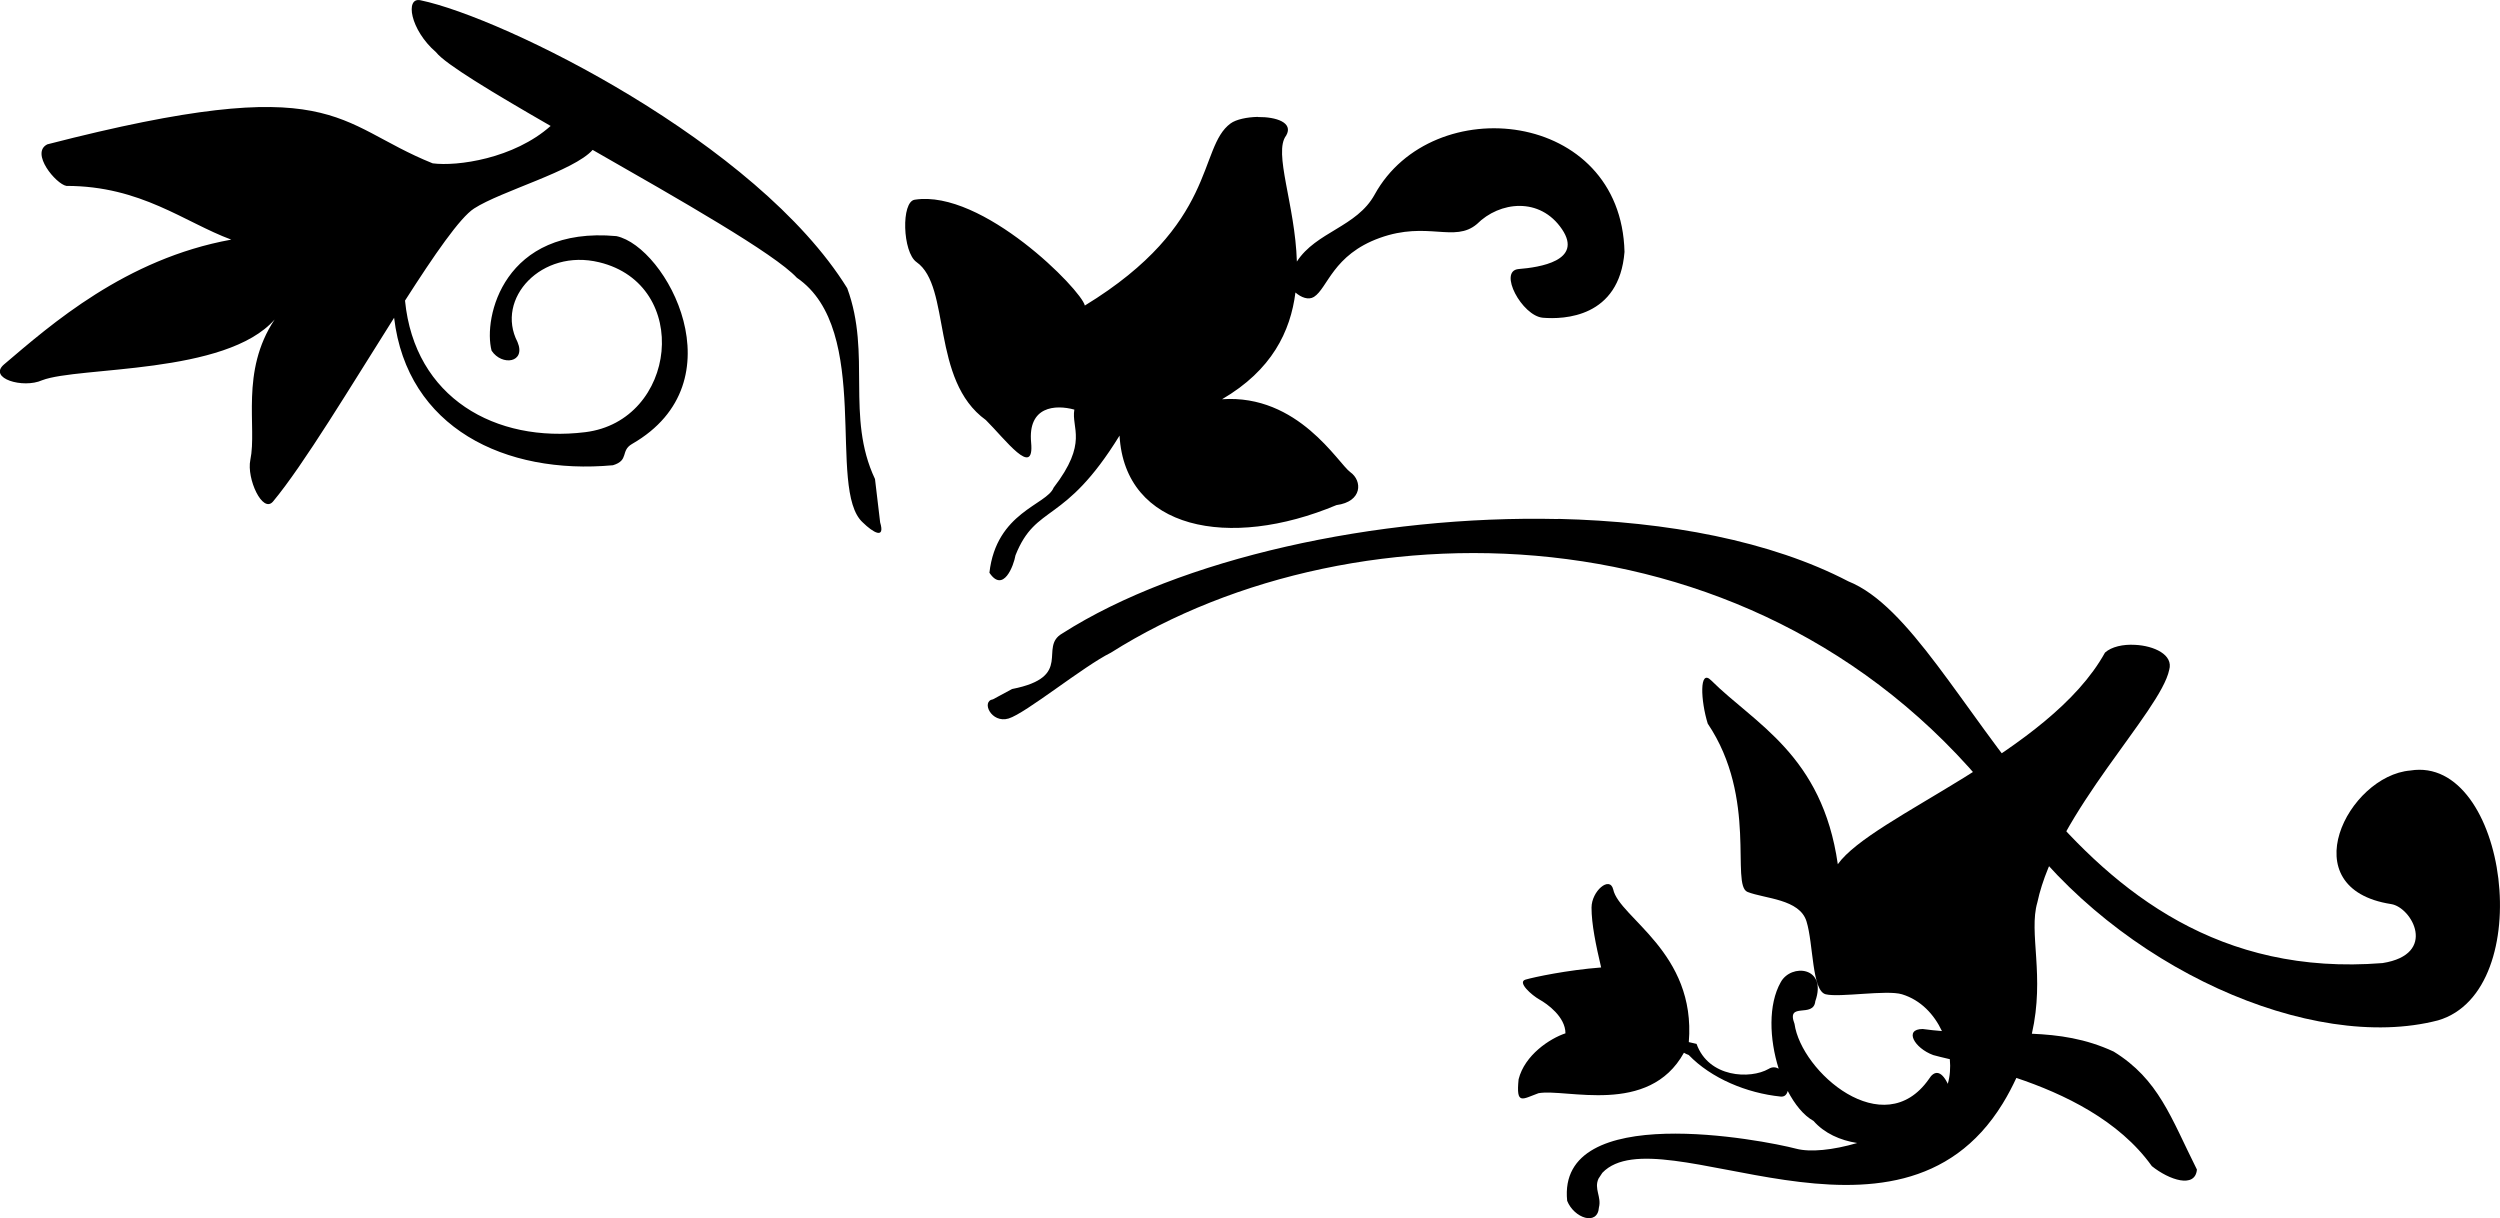 <svg xmlns="http://www.w3.org/2000/svg" viewBox="0 0 36.443 17.758"><path d="M6.13.004c-.228-.05-.153.43.227.758.133.172.826.588 1.67 1.074-.538.478-1.364.592-1.72.545C4.864 1.8 4.914 1.016.69 2.104c-.253.126.127.58.278.606 1.088 0 1.72.53 2.403.783-1.543.28-2.63 1.24-3.313 1.82-.235.202.278.355.556.23.532-.204 2.68-.077 3.39-.886-.507.76-.254 1.568-.355 2.048-.056.272.178.784.33.607.443-.53 1.142-1.693 1.766-2.68.19 1.606 1.62 2.294 3.19 2.15.24-.073.105-.21.278-.31 1.575-.904.5-2.875-.227-3.03-1.644-.15-1.947 1.19-1.82 1.67.15.227.505.177.378-.126-.328-.632.35-1.367 1.19-1.163C10.09 4.15 9.87 6.136 8.53 6.3c-1.304.16-2.486-.497-2.626-1.918.426-.666.802-1.212 1.007-1.343.393-.254 1.456-.546 1.728-.854 1.27.726 2.652 1.512 2.977 1.864 1.113.76.43 3.085.96 3.566.153.15.33.252.254 0l-.075-.632c-.43-.91-.05-1.82-.405-2.782C11.035 2.078 7.343.257 6.13.004zm12.207 1.7c-.158.003-.317.036-.398.095-.482.353-.178 1.466-2.125 2.655-.05-.228-1.492-1.695-2.478-1.543-.203.025-.18.768.025.91.506.355.202 1.72 1.01 2.302.28.278.71.86.66.328-.05-.53.353-.556.63-.48-.047.275.206.478-.302 1.138-.1.253-.835.354-.936 1.24.202.302.354-.102.38-.254.303-.76.708-.43 1.517-1.745.077 1.367 1.594 1.67 3.162 1.013.38-.05.38-.354.202-.48-.177-.127-.758-1.14-1.87-1.063.726-.423.998-.988 1.07-1.556.084.073.19.114.27.064.2-.127.275-.614.96-.86.695-.25 1.088.076 1.416-.202.33-.33.918-.4 1.24.076.31.46-.33.556-.633.58-.303.027.05.684.354.71.305.025 1.114 0 1.19-.96-.05-2.075-2.8-2.364-3.642-.836-.26.474-.853.542-1.134.977-.025-.83-.347-1.59-.156-1.837.11-.19-.148-.273-.41-.27zm4.378 5.862c-2.65-.06-5.522.577-7.23 1.668-.353.202.178.632-.732.81l-.278.15c-.177.027-.025.355.227.28.253-.077 1.088-.76 1.492-.96 3.566-2.252 9.77-2.218 13.176 2.502 1.508 2.09 4.324 3.338 6.17 2.858 1.467-.43 1.012-3.87-.404-3.642-.91.076-1.745 1.72-.28 1.947.302.046.684.732-.125.86-4.753.378-6.018-4.856-7.788-5.565-1.128-.588-2.638-.873-4.227-.91z"/><path d="M31.12 9.4c-.17-.01-.34.027-.435.113-.81 1.466-3.39 2.377-3.895 3.085-.227-1.594-1.214-2.05-1.846-2.68-.177-.178-.152.302-.05.63.733 1.09.33 2.353.58 2.454.254.1.76.102.86.43.102.33.077 1.012.28 1.062.202.05.89-.068 1.112 0 .275.084.468.294.582.536-.092-.008-.183-.016-.28-.03-.277 0-.125.278.153.38.035.012.16.04.242.06.012.128.002.25-.03.36-.003-.006-.003-.01-.006-.014-.094-.186-.193-.182-.27-.055-.66.94-1.86-.106-1.958-.806-.126-.33.278-.076.303-.33.178-.504-.352-.555-.504-.277-.184.325-.166.828-.03 1.26-.043-.023-.092-.03-.147.004-.267.153-.874.128-1.05-.365l-.113-.026c.108-1.31-1.014-1.812-1.102-2.226-.05-.202-.316.025-.316.266 0 .24.063.544.14.872-.495.038-.975.14-1.102.177-.126.037.09.227.202.29.114.063.38.253.38.493-.228.076-.594.316-.683.67-.038.38.05.29.29.203.4-.073 1.608.337 2.12-.59.02.012.043.024.07.033.327.34.846.556 1.34.606.058.006.09-.03.103-.082.102.195.23.356.376.437.158.18.388.283.637.322-.354.104-.686.137-.89.083-.48-.126-3.49-.708-3.338.76.1.252.444.37.463.096.04-.154-.075-.272-.006-.42l.056-.085c.837-.874 4.304 1.488 5.835-1.008.08-.13.143-.253.2-.375.69.232 1.496.615 1.975 1.286.252.202.632.33.657.05-.38-.758-.556-1.315-1.214-1.72-.41-.19-.8-.243-1.192-.26.192-.844-.05-1.47.08-1.914.28-1.315 1.796-2.782 1.922-3.39.064-.22-.22-.352-.5-.365z"/></svg>